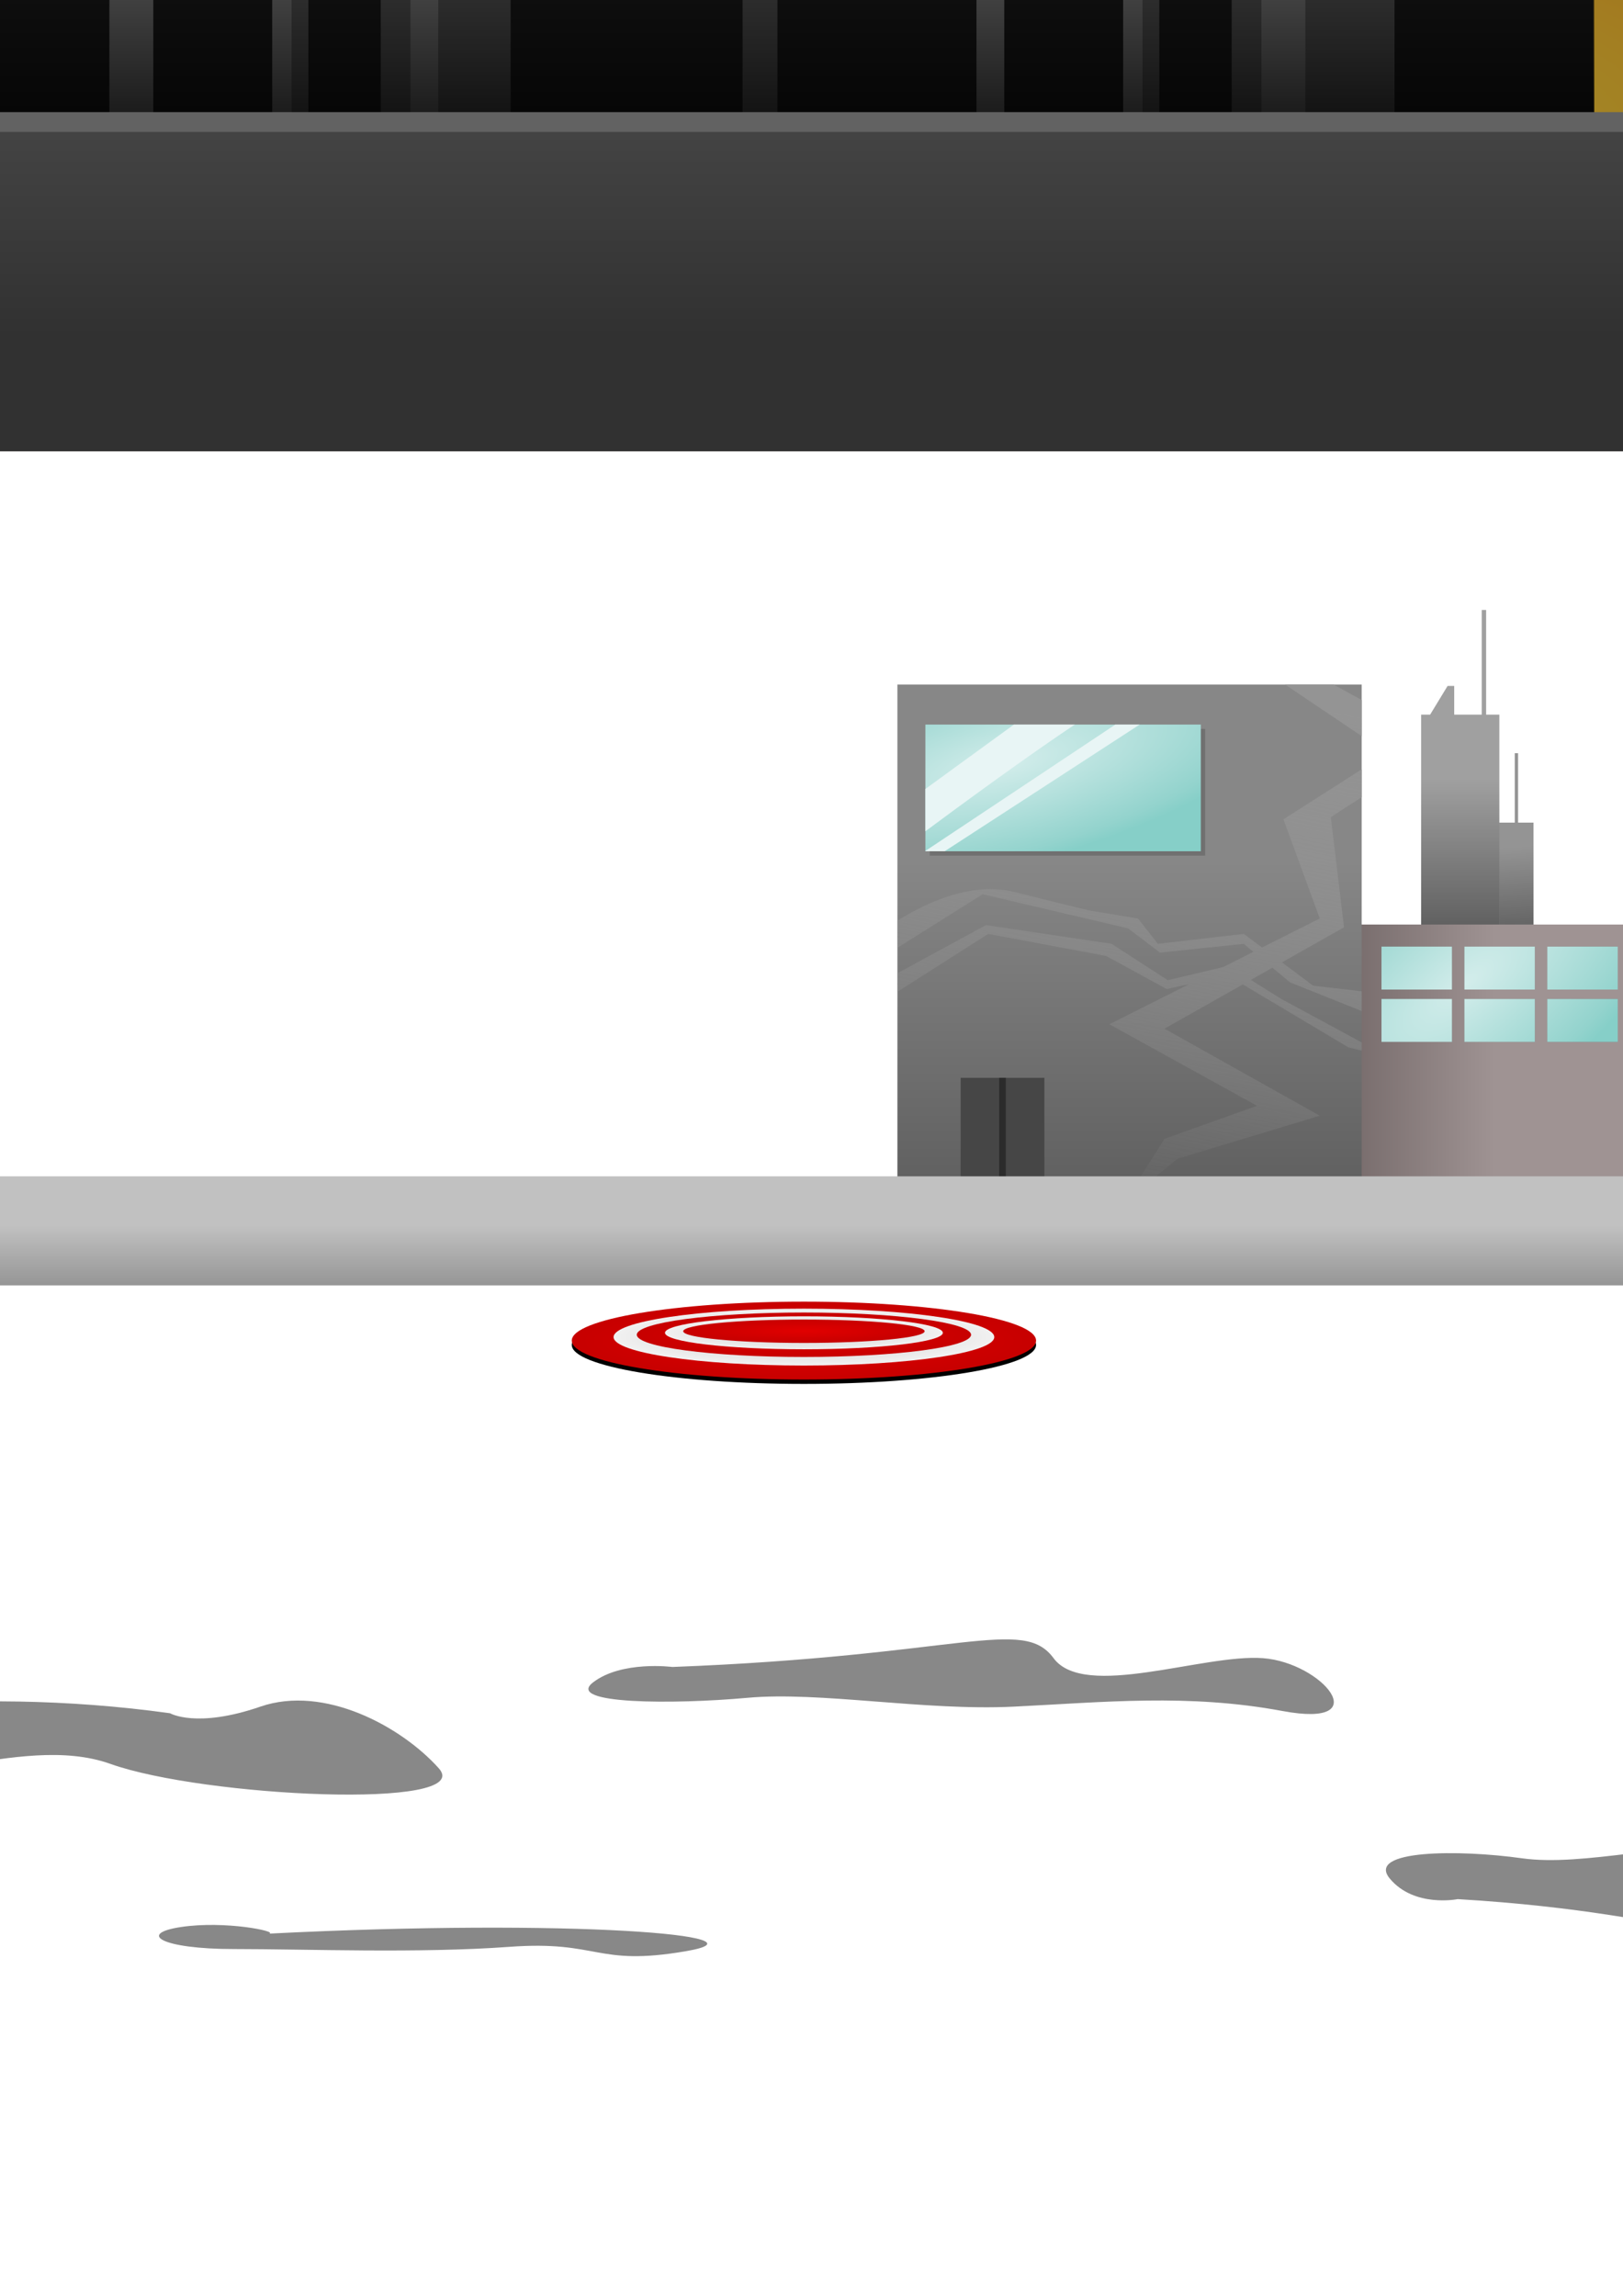 <?xml version="1.0" encoding="UTF-8" standalone="no"?>
<!-- Created with Inkscape (http://www.inkscape.org/) -->

<svg
   xmlns:dc="http://purl.org/dc/elements/1.1/"
   xmlns:cc="http://creativecommons.org/ns#"
   xmlns:rdf="http://www.w3.org/1999/02/22-rdf-syntax-ns#"
   xmlns:svg="http://www.w3.org/2000/svg"
   xmlns="http://www.w3.org/2000/svg"
   xmlns:xlink="http://www.w3.org/1999/xlink"
   xmlns:sodipodi="http://sodipodi.sourceforge.net/DTD/sodipodi-0.dtd"
   xmlns:inkscape="http://www.inkscape.org/namespaces/inkscape"
   width="210mm"
   height="297mm"
   viewBox="0 0 744.094 1052.362"
   id="svg2"
   version="1.1"
   inkscape:version="0.91 r13725"
   sodipodi:docname="svg_resources.svg">
  <defs
     id="defs4">
    <linearGradient
       inkscape:collect="always"
       id="linearGradient5291">
      <stop
         style="stop-color:#000000;stop-opacity:1;"
         offset="0"
         id="stop5293" />
      <stop
         style="stop-color:#000000;stop-opacity:0;"
         offset="1"
         id="stop5295" />
    </linearGradient>
    <linearGradient
       inkscape:collect="always"
       id="linearGradient5079">
      <stop
         style="stop-color:#313131;stop-opacity:1;"
         offset="0"
         id="stop5081" />
      <stop
         style="stop-color:#464646;stop-opacity:1"
         offset="1"
         id="stop5083" />
    </linearGradient>
    <linearGradient
       inkscape:collect="always"
       id="linearGradient5061">
      <stop
         style="stop-color:#a9b037;stop-opacity:1"
         offset="0"
         id="stop5063" />
      <stop
         id="stop5069"
         offset="0.299"
         style="stop-color:#a16f1b;stop-opacity:1" />
      <stop
         style="stop-color:#732020;stop-opacity:1"
         offset="0.597"
         id="stop5071" />
      <stop
         id="stop5073"
         offset="0.839"
         style="stop-color:#0f264a;stop-opacity:1" />
      <stop
         style="stop-color:#071728;stop-opacity:1"
         offset="1"
         id="stop5065" />
    </linearGradient>
    <linearGradient
       inkscape:collect="always"
       id="linearGradient5051">
      <stop
         style="stop-color:#c1c1c1;stop-opacity:1;"
         offset="0"
         id="stop5053" />
      <stop
         style="stop-color:#8a8a8a;stop-opacity:1"
         offset="1"
         id="stop5055" />
    </linearGradient>
    <linearGradient
       inkscape:collect="always"
       id="linearGradient4522">
      <stop
         style="stop-color:#000000;stop-opacity:1;"
         offset="0"
         id="stop4524" />
      <stop
         style="stop-color:#000000;stop-opacity:0;"
         offset="1"
         id="stop4526" />
    </linearGradient>
    <linearGradient
       inkscape:collect="always"
       id="linearGradient4397">
      <stop
         style="stop-color:#949494;stop-opacity:1;"
         offset="0"
         id="stop4399" />
      <stop
         style="stop-color:#949494;stop-opacity:0;"
         offset="1"
         id="stop4401" />
    </linearGradient>
    <linearGradient
       inkscape:collect="always"
       id="linearGradient4338">
      <stop
         style="stop-color:#d3edeb;stop-opacity:1"
         offset="0"
         id="stop4340" />
      <stop
         id="stop4346"
         offset="0.88"
         style="stop-color:#93d3cd;stop-opacity:1;" />
      <stop
         style="stop-color:#86cfc8;stop-opacity:1"
         offset="1"
         id="stop4342" />
    </linearGradient>
    <linearGradient
       id="linearGradient4312"
       inkscape:collect="always">
      <stop
         id="stop4314"
         offset="0"
         style="stop-color:#9f9393;stop-opacity:1" />
      <stop
         id="stop4316"
         offset="1"
         style="stop-color:#504545;stop-opacity:1" />
    </linearGradient>
    <linearGradient
       inkscape:collect="always"
       id="linearGradient4280">
      <stop
         style="stop-color:#878787;stop-opacity:1;"
         offset="0"
         id="stop4282" />
      <stop
         style="stop-color:#5d5d5d;stop-opacity:1"
         offset="1"
         id="stop4284" />
    </linearGradient>
    <linearGradient
       inkscape:collect="always"
       id="linearGradient4174">
      <stop
         style="stop-color:#c7c7c7;stop-opacity:1"
         offset="0"
         id="stop4176" />
      <stop
         style="stop-color:#ffffff;stop-opacity:1"
         offset="1"
         id="stop4178" />
    </linearGradient>
    <linearGradient
       inkscape:collect="always"
       id="linearGradient4138">
      <stop
         style="stop-color:#e10000;stop-opacity:1;"
         offset="0"
         id="stop4140" />
      <stop
         style="stop-color:#c70000;stop-opacity:1"
         offset="1"
         id="stop4142" />
    </linearGradient>
    <radialGradient
       inkscape:collect="always"
       xlink:href="#linearGradient4138"
       id="radialGradient4144"
       cx="368.571"
       cy="614.505"
       fx="368.571"
       fy="614.505"
       r="106.429"
       gradientTransform="matrix(1,0,0,0.168,0,511.4)"
       gradientUnits="userSpaceOnUse" />
    <radialGradient
       inkscape:collect="always"
       xlink:href="#linearGradient4174"
       id="radialGradient4180"
       cx="368.571"
       cy="614.505"
       fx="368.571"
       fy="614.505"
       r="87.271"
       gradientTransform="matrix(1.327,0,0,0.198,-120.665,491.059)"
       gradientUnits="userSpaceOnUse" />
    <radialGradient
       inkscape:collect="always"
       xlink:href="#linearGradient4138"
       id="radialGradient4144-6"
       cx="368.571"
       cy="614.505"
       fx="368.571"
       fy="614.505"
       r="106.429"
       gradientTransform="matrix(0.72,0,0,0.096,103.2,553.057)"
       gradientUnits="userSpaceOnUse" />
    <radialGradient
       inkscape:collect="always"
       xlink:href="#linearGradient4174"
       id="radialGradient4180-7"
       cx="368.571"
       cy="614.505"
       fx="368.571"
       fy="614.505"
       r="87.271"
       gradientTransform="matrix(0.969,0,0,0.115,11.474,540.362)"
       gradientUnits="userSpaceOnUse" />
    <radialGradient
       inkscape:collect="always"
       xlink:href="#linearGradient4138"
       id="radialGradient4144-3"
       cx="368.571"
       cy="614.505"
       fx="368.571"
       fy="614.505"
       r="106.429"
       gradientTransform="matrix(0.52,0,0,0.05,176.914,579.288)"
       gradientUnits="userSpaceOnUse" />
    <linearGradient
       inkscape:collect="always"
       xlink:href="#linearGradient4280"
       id="linearGradient4286"
       x1="320"
       y1="383.791"
       x2="320"
       y2="544.505"
       gradientUnits="userSpaceOnUse"
       gradientTransform="translate(91.429,10.714)" />
    <linearGradient
       inkscape:collect="always"
       xlink:href="#linearGradient4312"
       id="linearGradient4286-9"
       x1="431.394"
       y1="414.443"
       x2="351.518"
       y2="414.443"
       gradientUnits="userSpaceOnUse"
       gradientTransform="matrix(1.654,0,0,0.513,-27.967,268.416)" />
    <radialGradient
       inkscape:collect="always"
       xlink:href="#linearGradient4338"
       id="radialGradient4344"
       cx="474.557"
       cy="332.338"
       fx="474.557"
       fy="332.338"
       r="63.135"
       gradientTransform="matrix(2.121,-0.523,0.175,0.709,-604.619,362.908)"
       gradientUnits="userSpaceOnUse" />
    <linearGradient
       inkscape:collect="always"
       xlink:href="#linearGradient4397"
       id="linearGradient4403"
       x1="534.37"
       y1="310.986"
       x2="487.409"
       y2="550.392"
       gradientUnits="userSpaceOnUse" />
    <linearGradient
       inkscape:collect="always"
       xlink:href="#linearGradient4522"
       id="linearGradient4528"
       x1="710.643"
       y1="500.314"
       x2="703.066"
       y2="387.682"
       gradientUnits="userSpaceOnUse" />
    <linearGradient
       inkscape:collect="always"
       xlink:href="#linearGradient4522"
       id="linearGradient4530"
       x1="687.408"
       y1="526.326"
       x2="687.408"
       y2="357.125"
       gradientUnits="userSpaceOnUse" />
    <radialGradient
       inkscape:collect="always"
       xlink:href="#linearGradient4338"
       id="radialGradient4344-1"
       cx="521.815"
       cy="413.482"
       fx="521.815"
       fy="413.482"
       r="63.135"
       gradientTransform="matrix(1.735,-1.334,0.468,0.811,-427.026,811.727)"
       gradientUnits="userSpaceOnUse" />
    <filter
       inkscape:collect="always"
       style="color-interpolation-filters:sRGB"
       id="filter4935"
       x="-0.023"
       width="1.047"
       y="-0.078"
       height="1.157">
      <feGaussianBlur
         inkscape:collect="always"
         stdDeviation="1.425"
         id="feGaussianBlur4937" />
    </filter>
    <filter
       inkscape:collect="always"
       style="color-interpolation-filters:sRGB"
       id="filter5045"
       x="-0.061"
       width="1.123"
       y="-0.133"
       height="1.267">
      <feGaussianBlur
         inkscape:collect="always"
         stdDeviation="3.226"
         id="feGaussianBlur5047" />
    </filter>
    <linearGradient
       inkscape:collect="always"
       xlink:href="#linearGradient5051"
       id="linearGradient5057"
       x1="377.797"
       y1="561.681"
       x2="377.797"
       y2="596.531"
       gradientUnits="userSpaceOnUse"
       gradientTransform="matrix(2.22,0,0,1,-1178.095,0)" />
    <radialGradient
       inkscape:collect="always"
       xlink:href="#linearGradient5061"
       id="radialGradient5075"
       cx="378.807"
       cy="428.781"
       fx="378.807"
       fy="382.124"
       r="389.919"
       gradientTransform="matrix(5.259,0,0,1.448,-1669.889,-493.541)"
       gradientUnits="userSpaceOnUse" />
    <linearGradient
       inkscape:collect="always"
       xlink:href="#linearGradient5079"
       id="linearGradient5085"
       x1="102.79"
       y1="506.375"
       x2="102.79"
       y2="410.183"
       gradientUnits="userSpaceOnUse"
       gradientTransform="matrix(2.124,0,0,1.123,-109.117,-414.732)" />
    <linearGradient
       inkscape:collect="always"
       xlink:href="#linearGradient5291"
       id="linearGradient5297"
       x1="446.234"
       y1="452.078"
       x2="446.234"
       y2="315.708"
       gradientUnits="userSpaceOnUse"
       gradientTransform="matrix(1.173,0,0,1.173,2.349,-528.272)" />
    <linearGradient
       inkscape:collect="always"
       xlink:href="#linearGradient5079"
       id="linearGradient5085-1"
       x1="102.79"
       y1="506.375"
       x2="102.79"
       y2="410.183"
       gradientUnits="userSpaceOnUse"
       gradientTransform="matrix(2.124,0,0,1.123,-109.117,-1056.179)" />
    <linearGradient
       inkscape:collect="always"
       xlink:href="#linearGradient5291"
       id="linearGradient4291"
       gradientUnits="userSpaceOnUse"
       gradientTransform="matrix(1.173,0,0,1.173,2.349,-528.272)"
       x1="446.234"
       y1="452.078"
       x2="446.234"
       y2="315.708" />
    <radialGradient
       inkscape:collect="always"
       xlink:href="#linearGradient5061"
       id="radialGradient5075-5"
       cx="378.807"
       cy="428.781"
       fx="378.807"
       fy="382.124"
       r="389.919"
       gradientTransform="matrix(5.259,0,0,1.448,-1669.889,-1828.963)"
       gradientUnits="userSpaceOnUse" />
  </defs>
  <sodipodi:namedview
     id="base"
     pagecolor="#ffffff"
     bordercolor="#666666"
     borderopacity="1.0"
     inkscape:pageopacity="0.0"
     inkscape:pageshadow="2"
     inkscape:zoom="0.98994949"
     inkscape:cx="531.8221"
     inkscape:cy="309.96411"
     inkscape:document-units="px"
     inkscape:current-layer="layer1"
     showgrid="false"
     inkscape:object-nodes="false"
     inkscape:object-paths="false"
     inkscape:window-width="1858"
     inkscape:window-height="1058"
     inkscape:window-x="54"
     inkscape:window-y="-8"
     inkscape:window-maximized="1" />
  <g
     inkscape:label="Layer 1"
     inkscape:groupmode="layer"
     id="layer1">
    <rect
       style="opacity:1;fill:url(#radialGradient5075);fill-opacity:1;stroke:none;stroke-width:4;stroke-miterlimit:4;stroke-dasharray:none;stroke-opacity:1"
       id="rect5059"
       width="1000"
       height="600"
       x="-177.787"
       y="-393.135"
       inkscape:export-xdpi="90"
       inkscape:export-ydpi="90" />
    <g
       id="g5299"
       transform="translate(-113.137,89.904)">
      <g
         transform="matrix(1.173,0,0,1.173,-1020.441,-182.207)"
         id="g5258">
        <path
           inkscape:connector-curvature="0"
           style="opacity:1;fill:#6f6f6f;fill-opacity:1;stroke:none;stroke-width:4;stroke-miterlimit:4;stroke-dasharray:none;stroke-opacity:1"
           d="m 911.158,-55.775 0,201.02 28.283,0 0,-201.02 z m 91.924,5.557 0,63.639 -12.879,0 0,163.645 27.273,0 0,-26.264 63.387,0 0,-201.02 z m 91.418,15.152 0,201.02 77.783,0 0,-201.02 z m -243.951,23.738 0,163.645 46.467,0 0,-163.645 z m 576.545,8.08 0,201.021 77.781,0 0,-201.021 z m -243.951,13.637 0,163.646 46.467,0 0,-163.646 z m 152.531,1.516 0,201.021 77.783,0 0,-201.021 z m -91.924,5.557 0,201.02 28.285,0 0,-201.02 z m -473.004,4.545 0,163.645 62.631,0 0,-163.645 z"
           id="rect5111-6-7"
           sodipodi:nodetypes="ccccccccccccccccccccccccccccccccccccccccccccccccc" />
        <path
           inkscape:connector-curvature="0"
           style="opacity:1;fill:#4d4d4d;fill-opacity:1;stroke:none;stroke-width:4;stroke-miterlimit:4;stroke-dasharray:none;stroke-opacity:1"
           d="m 1398.808,-58.805 0,201.02 -28.283,0 0,-201.02 28.283,0 z m -91.924,5.557 0,63.639 12.879,0 0,163.645 -27.273,0 0,-26.264 -63.387,0 0,-201.02 77.781,0 z m -91.418,15.152 0,201.02 -77.783,0 0,-201.02 77.783,0 z m 243.951,23.738 0,163.645 -46.467,0 0,-163.645 46.467,0 z m 192.94,1.01 0,163.645 -27.275,0 0,-163.645 27.275,0 z m -769.484,7.07 0,201.021 -77.781,0 0,-201.021 77.781,0 z m 243.951,13.637 0,163.646 -46.467,0 0,-163.646 46.467,0 z m -152.531,1.516 0,201.021 -77.783,0 0,-201.021 77.783,0 z m 91.924,5.557 0,201.02 -28.285,0 0,-201.02 28.285,0 z m 473.004,4.545 0,163.645 -62.631,0 0,-163.645 62.631,0 z"
           id="rect5111-6" />
        <path
           style="opacity:1;fill:#181818;fill-opacity:1;stroke:none;stroke-width:4;stroke-miterlimit:4;stroke-dasharray:none;stroke-opacity:1"
           d="m 1086.924,-44.663 0,201.02 28.283,0 0,-201.02 -28.283,0 z m 91.924,5.557 0,63.639 -12.879,0 0,163.645 27.273,0 0,-26.264 63.387,0 0,-201.02 -77.781,0 z m 91.418,15.152 0,201.02 77.783,0 0,-201.02 -77.783,0 z m -243.951,23.738 0,163.645 46.467,0 0,-163.645 -46.467,0 z m -192.94,1.01 0,163.645 27.275,0 0,-163.645 -27.275,0 z m 769.484,7.07 0,201.021 77.781,0 0,-201.021 -77.781,0 z m -243.951,13.637 0,163.646 46.467,0 0,-163.646 -46.467,0 z m 152.531,1.516 0,201.021 77.783,0 0,-201.021 -77.783,0 z m -91.924,5.557 0,201.02 28.285,0 0,-201.02 -28.285,0 z m -473.004,4.545 0,163.645 62.631,0 0,-163.645 -62.631,0 z"
           id="rect5111"
           inkscape:connector-curvature="0" />
      </g>
      <path
         inkscape:connector-curvature="0"
         id="rect5111-6-7-3"
         d="m 587.52,-251.201 0,82.961 -26.37,0 0,-42.072 -48.295,0 0,-34.37 -91.256,0 0,16.593 -58.962,0 0,1.185 -48.295,0 0,3.556 -26.37,0 0,-11.26 -33.183,0 0,61.034 -7.111,0 0,-67.551 -91.256,0 0,74.664 -15.11,0 0,23.11 -18.666,0 0,-28.444 -40.889,0 0,-75.848 -33.183,0 0,75.848 -16.593,0 0,-23.701 -54.517,0 0,5.924 -53.332,0 0,33.185 -40.296,0 0,191.995 40.296,0 0,10.667 91.256,0 0,-49.776 15.999,0 0,67.553 91.259,0 0,-15.408 40.887,0 0,-23.11 9.778,0 0,-30.814 10.369,0 0,14.815 13.63,0 0,61.034 33.185,0 0,-61.034 7.702,0 0,-14.815 8.889,0 0,23.703 54.517,0 0,-5.926 45.926,0 0,26.073 31.998,0 0,-16.59 42.668,0 0,-14.223 16.59,0 0,66.368 33.185,0 0,-48.591 74.664,0 0,42.074 91.259,0 0,-74.666 7.108,0 0,94.219 33.185,0 0,-37.331 66.962,0 0,-17.78 7.702,0 0,48.593 91.259,0 0,-235.847 -58.664,0 0,-4.741 -40.296,0 0,-26.073 -53.332,0 0,-13.036 -54.517,0 0,30.814 -16.593,0 0,-82.961 -33.183,0 z m 298.657,53.332 0,24.888 -26.073,0 0,235.847 91.256,0 0,-235.847 -33.183,0 0,-24.888 -32.001,0 z"
         style="opacity:1;fill:url(#linearGradient5297);fill-opacity:1;stroke:none;stroke-width:4;stroke-miterlimit:4;stroke-dasharray:none;stroke-opacity:1" />
    </g>
    <rect
       style="opacity:1;fill:#626262;fill-opacity:1;stroke:none;stroke-width:4;stroke-miterlimit:4;stroke-dasharray:none;stroke-opacity:1"
       id="rect5077-5"
       width="1000"
       height="155.46"
       x="-177.787"
       y="51.404" />
    <rect
       style="opacity:1;fill:url(#linearGradient5085);fill-opacity:1;stroke:none;stroke-width:4;stroke-miterlimit:4;stroke-dasharray:none;stroke-opacity:1"
       id="rect5077"
       width="1000"
       height="146.382"
       x="-177.787"
       y="60.482" />
    <path
       style="opacity:1;fill:#949494;fill-opacity:1;stroke:none;stroke-width:4;stroke-miterlimit:4;stroke-dasharray:none;stroke-opacity:1"
       d="m 694.48,345.256 0,31.818 -13.131,0 0,53.033 21.717,0 0,-53.033 -7.07,0 0,-31.818 -1.516,0 z"
       id="rect4478"
       inkscape:connector-curvature="0"
       inkscape:export-xdpi="101.77687"
       inkscape:export-ydpi="101.77687" />
    <path
       style="opacity:1;fill:url(#linearGradient4528);fill-opacity:1;stroke:none;stroke-width:4;stroke-miterlimit:4;stroke-dasharray:none;stroke-opacity:1"
       d="m 694.48,345.256 0,31.818 -13.131,0 0,53.033 21.717,0 0,-53.033 -7.07,0 0,-31.818 -1.516,0 z"
       id="rect4478-7"
       inkscape:connector-curvature="0"
       inkscape:export-xdpi="101.77687"
       inkscape:export-ydpi="101.77687" />
    <path
       style="opacity:1;fill:#a0a0a0;fill-opacity:1;stroke:none;stroke-width:4;stroke-miterlimit:4;stroke-dasharray:none;stroke-opacity:1"
       d="m 663.67,314.424 -8,13.154 -4.121,0 0,107.076 35.859,0 0,-107.076 -6.061,0 0,-47.982 -2.02,0 0,47.982 -12.627,0 0,-13.154 z"
       id="rect4476"
       inkscape:connector-curvature="0"
       sodipodi:nodetypes="ccccccccccccc"
       inkscape:export-xdpi="101.77687"
       inkscape:export-ydpi="101.77687" />
    <path
       style="opacity:1;fill:url(#linearGradient4530);fill-opacity:1;stroke:none;stroke-width:4;stroke-miterlimit:4;stroke-dasharray:none;stroke-opacity:1"
       d="m 663.67,314.424 -8,13.154 -4.121,0 0,107.076 35.859,0 0,-107.076 -6.061,0 0,-47.982 -2.02,0 0,47.982 -12.627,0 0,-13.154 z"
       id="rect4476-8"
       inkscape:connector-curvature="0"
       sodipodi:nodetypes="ccccccccccccc"
       inkscape:export-xdpi="101.77687"
       inkscape:export-ydpi="101.77687" />
    <rect
       style="opacity:1;fill:url(#linearGradient4286-9);fill-opacity:1;stroke:none;stroke-width:4;stroke-miterlimit:4;stroke-dasharray:none;stroke-opacity:1"
       id="rect4278-8"
       width="352.143"
       height="115.714"
       x="501.429"
       y="423.791"
       ry="0"
       rx="0"
       inkscape:export-xdpi="101.77687"
       inkscape:export-ydpi="101.77687" />
    <ellipse
       style="opacity:1;fill:#000000;fill-opacity:1;stroke:none;stroke-width:4;stroke-miterlimit:4;stroke-dasharray:none;stroke-opacity:1"
       id="path4136-6"
       cx="368.571"
       cy="616.505"
       rx="106.429"
       ry="17.857"
       inkscape:export-xdpi="64.431801"
       inkscape:export-ydpi="64.431801" />
    <ellipse
       style="opacity:1;fill:url(#radialGradient4144);fill-opacity:1;stroke:none;stroke-width:4;stroke-miterlimit:4;stroke-dasharray:none;stroke-opacity:1"
       id="path4136"
       cx="368.571"
       cy="614.505"
       rx="106.429"
       ry="17.857"
       inkscape:export-xdpi="64.431801"
       inkscape:export-ydpi="64.431801" />
    <ellipse
       style="opacity:1;fill:url(#radialGradient4180);fill-opacity:1;stroke:none;stroke-width:4;stroke-miterlimit:4;stroke-dasharray:none;stroke-opacity:1"
       id="path4136-0"
       cx="368.571"
       cy="612.898"
       rx="87.271"
       ry="13.036"
       inkscape:export-xdpi="64.431801"
       inkscape:export-ydpi="64.431801" />
    <ellipse
       style="opacity:1;fill:url(#radialGradient4144-6);fill-opacity:1;stroke:none;stroke-width:4;stroke-miterlimit:4;stroke-dasharray:none;stroke-opacity:1"
       id="path4136-9"
       cx="368.571"
       cy="611.826"
       rx="76.629"
       ry="10.179"
       inkscape:export-xdpi="64.431801"
       inkscape:export-ydpi="64.431801" />
    <ellipse
       style="opacity:1;fill:url(#radialGradient4180-7);fill-opacity:1;stroke:none;stroke-width:4;stroke-miterlimit:4;stroke-dasharray:none;stroke-opacity:1"
       id="path4136-0-0"
       cx="368.571"
       cy="610.934"
       rx="63.7"
       ry="7.551"
       inkscape:export-xdpi="64.431801"
       inkscape:export-ydpi="64.431801" />
    <ellipse
       style="opacity:1;fill:url(#radialGradient4144-3);fill-opacity:1;stroke:none;stroke-width:4;stroke-miterlimit:4;stroke-dasharray:none;stroke-opacity:1"
       id="path4136-4"
       cx="368.571"
       cy="610.219"
       rx="55.343"
       ry="5.357"
       inkscape:export-xdpi="64.431801"
       inkscape:export-ydpi="64.431801" />
    <rect
       style="opacity:1;fill:url(#linearGradient4286);fill-opacity:1;stroke:none;stroke-width:4;stroke-miterlimit:4;stroke-dasharray:none;stroke-opacity:1"
       id="rect4278"
       width="212.857"
       height="225.714"
       x="411.429"
       y="313.791"
       ry="0"
       rx="0"
       inkscape:export-xdpi="101.77687"
       inkscape:export-ydpi="101.77687" />
    <rect
       style="opacity:1;fill:#000000;fill-opacity:0.169;stroke:none;stroke-width:4;stroke-miterlimit:4;stroke-dasharray:none;stroke-opacity:1;filter:url(#filter5045)"
       id="rect4318-4"
       width="126.269"
       height="58.084"
       x="426.264"
       y="334.123"
       inkscape:export-xdpi="101.77687"
       inkscape:export-ydpi="101.77687" />
    <rect
       style="opacity:1;fill:url(#radialGradient4344);fill-opacity:1;stroke:none;stroke-width:4;stroke-miterlimit:4;stroke-dasharray:none;stroke-opacity:1"
       id="rect4318"
       width="126.269"
       height="58.084"
       x="424.264"
       y="332.123"
       inkscape:export-xdpi="101.77687"
       inkscape:export-ydpi="101.77687" />
    <path
       style="fill:#e8f5f5;fill-rule:evenodd;stroke:none;stroke-width:1px;stroke-linecap:butt;stroke-linejoin:miter;stroke-opacity:1;fill-opacity:1"
       d="M 464.859 332.123 L 424.264 361.648 L 424.264 381.043 C 458.829 355.384 480.143 340.552 492.775 332.123 L 464.859 332.123 z M 511.363 332.123 L 424.264 390.053 L 424.264 390.207 L 433.09 390.207 L 522.508 332.123 L 511.363 332.123 z "
       id="path4320"
       inkscape:export-xdpi="101.77687"
       inkscape:export-ydpi="101.77687" />
    <rect
       style="opacity:1;fill:#464646;fill-opacity:1;stroke:none;stroke-width:4;stroke-miterlimit:4;stroke-dasharray:none;stroke-opacity:1"
       id="rect4348"
       width="38.386"
       height="45.457"
       x="440.427"
       y="494.048"
       inkscape:export-xdpi="101.77687"
       inkscape:export-ydpi="101.77687" />
    <path
       style="opacity:1;fill:#2b2b2b;fill-opacity:1;stroke:none;stroke-width:4;stroke-miterlimit:4;stroke-dasharray:none;stroke-opacity:1"
       d="m 458.103,494.048 0,45.457 3.031,0 0,-45.457 -3.031,0 z"
       id="rect4352"
       inkscape:connector-curvature="0"
       inkscape:export-xdpi="101.77687"
       inkscape:export-ydpi="101.77687" />
    <path
       style="fill:url(#linearGradient4403);fill-rule:evenodd;stroke:none;stroke-width:1px;stroke-linecap:butt;stroke-linejoin:miter;stroke-opacity:1;fill-opacity:1"
       d="M 589.188 313.791 L 624.285 337.438 L 624.285 320.861 L 611.344 313.791 L 589.188 313.791 z M 624.285 352.664 L 588.414 375.561 L 605.082 421.018 L 578.596 434.33 L 570.23 428.088 L 530.836 432.633 L 521.744 421.018 L 500.025 417.48 C 500.025 417.48 499.521 417.481 465.176 408.895 C 446.074 404.119 425.731 413.094 411.428 422 L 411.428 434.457 L 450.527 409.904 L 517.197 425.562 L 531.846 436.674 L 570.23 432.633 L 574.648 436.314 L 560.732 443.309 L 535.381 449.301 L 509.621 432.633 L 452.043 424.047 L 411.428 446.121 L 411.428 454.619 L 453.053 428.088 L 507.096 438.189 L 534.875 453.342 L 545.148 451.141 L 508.611 469.504 L 576.293 506.879 L 533.865 522.031 L 522.83 539.506 L 529.609 539.506 L 539.926 531.123 L 605.082 511.426 L 533.865 471.525 L 569.801 451.242 L 618.213 480.111 L 624.285 481.588 L 624.285 477.822 L 587.404 457.887 L 573.465 449.174 L 583.371 443.582 L 591.443 450.311 L 624.285 463.449 L 624.285 454.377 L 602.051 451.826 L 587.715 441.131 L 616.193 425.057 L 610.133 374.551 L 624.285 365.436 L 624.285 352.664 z "
       id="path4370"
       inkscape:export-xdpi="101.77687"
       inkscape:export-ydpi="101.77687" />
    <path
       inkscape:connector-curvature="0"
       style="opacity:1;fill:#000000;fill-opacity:0.25;stroke:none;stroke-width:4;stroke-miterlimit:4;stroke-dasharray:none;stroke-opacity:1;filter:url(#filter4935)"
       d="m 633.365,433.896 0,19.697 32.326,0 0,-19.697 -32.326,0 z m 38,0 0,19.697 32.326,0 0,-19.697 -32.326,0 z m 38,0 0,19.697 32.326,0 0,-19.697 -32.326,0 z m 38,0 0,19.697 32.326,0 0,-19.697 -32.326,0 z m -114,24 0,19.697 32.326,0 0,-19.697 -32.326,0 z m 38,0 0,19.697 32.326,0 0,-19.697 -32.326,0 z m 38,0 0,19.697 32.326,0 0,-19.697 -32.326,0 z m 38,0 0,19.697 32.326,0 0,-19.697 -32.326,0 z"
       id="rect4318-7-0"
       inkscape:export-xdpi="101.77687"
       inkscape:export-ydpi="101.77687" />
    <path
       style="opacity:1;fill:url(#radialGradient4344-1);fill-opacity:1;stroke:none;stroke-width:4;stroke-miterlimit:4;stroke-dasharray:none;stroke-opacity:1"
       d="M 633.365 433.896 L 633.365 453.594 L 665.691 453.594 L 665.691 433.896 L 633.365 433.896 z M 671.365 433.896 L 671.365 453.594 L 703.691 453.594 L 703.691 433.896 L 671.365 433.896 z M 709.365 433.896 L 709.365 453.594 L 741.691 453.594 L 741.691 433.896 L 709.365 433.896 z M 747.365 433.896 L 747.365 453.594 L 779.691 453.594 L 779.691 433.896 L 747.365 433.896 z M 633.365 457.896 L 633.365 477.594 L 665.691 477.594 L 665.691 457.896 L 633.365 457.896 z M 671.365 457.896 L 671.365 477.594 L 703.691 477.594 L 703.691 457.896 L 671.365 457.896 z M 709.365 457.896 L 709.365 477.594 L 741.691 477.594 L 741.691 457.896 L 709.365 457.896 z M 747.365 457.896 L 747.365 477.594 L 779.691 477.594 L 779.691 457.896 L 747.365 457.896 z "
       id="rect4318-7"
       inkscape:export-xdpi="101.77687"
       inkscape:export-ydpi="101.77687" />
    <rect
       style="opacity:1;fill:url(#linearGradient5057);fill-opacity:1;stroke:none;stroke-width:4;stroke-miterlimit:4;stroke-dasharray:none;stroke-opacity:1"
       id="rect5049"
       width="1305.117"
       height="50.003"
       x="-339.411"
       y="539.205"
       inkscape:export-xdpi="101.77687"
       inkscape:export-ydpi="101.77687" />
    <rect
       style="opacity:1;fill:none;fill-opacity:1;stroke:none;stroke-width:4;stroke-miterlimit:4;stroke-dasharray:none;stroke-opacity:1"
       id="rect5059-9"
       width="1000"
       height="600"
       x="-177.787"
       y="-1034.582"
       inkscape:export-xdpi="90"
       inkscape:export-ydpi="90"
       inkscape:export-filename="C:\Users\Joseph\Documents\SCHOOL\github\csci373game\CSCI-373-Game\images\backgroundforeground.png" />
    <g
       id="g5299-3"
       transform="translate(-113.137,-551.543)">
      <g
         transform="matrix(1.173,0,0,1.173,-1020.441,-182.207)"
         id="g5258-2">
        <path
           inkscape:connector-curvature="0"
           style="opacity:1;fill:#6f6f6f;fill-opacity:1;stroke:none;stroke-width:4;stroke-miterlimit:4;stroke-dasharray:none;stroke-opacity:1"
           d="m 911.158,-55.775 0,201.02 28.283,0 0,-201.02 z m 91.924,5.557 0,63.639 -12.879,0 0,163.645 27.273,0 0,-26.264 63.387,0 0,-201.02 z m 91.418,15.152 0,201.02 77.783,0 0,-201.02 z m -243.951,23.738 0,163.645 46.467,0 0,-163.645 z m 576.545,8.08 0,201.021 77.781,0 0,-201.021 z m -243.951,13.637 0,163.646 46.467,0 0,-163.646 z m 152.531,1.516 0,201.021 77.783,0 0,-201.021 z m -91.924,5.557 0,201.02 28.285,0 0,-201.02 z m -473.004,4.545 0,163.645 62.631,0 0,-163.645 z"
           id="rect5111-6-7-5"
           sodipodi:nodetypes="ccccccccccccccccccccccccccccccccccccccccccccccccc" />
        <path
           inkscape:connector-curvature="0"
           style="opacity:1;fill:#4d4d4d;fill-opacity:1;stroke:none;stroke-width:4;stroke-miterlimit:4;stroke-dasharray:none;stroke-opacity:1"
           d="m 1398.808,-58.805 0,201.02 -28.283,0 0,-201.02 28.283,0 z m -91.924,5.557 0,63.639 12.879,0 0,163.645 -27.273,0 0,-26.264 -63.387,0 0,-201.02 77.781,0 z m -91.418,15.152 0,201.02 -77.783,0 0,-201.02 77.783,0 z m 243.951,23.738 0,163.645 -46.467,0 0,-163.645 46.467,0 z m 192.94,1.01 0,163.645 -27.275,0 0,-163.645 27.275,0 z m -769.484,7.07 0,201.021 -77.781,0 0,-201.021 77.781,0 z m 243.951,13.637 0,163.646 -46.467,0 0,-163.646 46.467,0 z m -152.531,1.516 0,201.021 -77.783,0 0,-201.021 77.783,0 z m 91.924,5.557 0,201.02 -28.285,0 0,-201.02 28.285,0 z m 473.004,4.545 0,163.645 -62.631,0 0,-163.645 62.631,0 z"
           id="rect5111-6-5" />
        <path
           style="opacity:1;fill:#181818;fill-opacity:1;stroke:none;stroke-width:4;stroke-miterlimit:4;stroke-dasharray:none;stroke-opacity:1"
           d="m 1086.924,-44.663 0,201.02 28.283,0 0,-201.02 -28.283,0 z m 91.924,5.557 0,63.639 -12.879,0 0,163.645 27.273,0 0,-26.264 63.387,0 0,-201.02 -77.781,0 z m 91.418,15.152 0,201.02 77.783,0 0,-201.02 -77.783,0 z m -243.951,23.738 0,163.645 46.467,0 0,-163.645 -46.467,0 z m -192.94,1.01 0,163.645 27.275,0 0,-163.645 -27.275,0 z m 769.484,7.07 0,201.021 77.781,0 0,-201.021 -77.781,0 z m -243.951,13.637 0,163.646 46.467,0 0,-163.646 -46.467,0 z m 152.531,1.516 0,201.021 77.783,0 0,-201.021 -77.783,0 z m -91.924,5.557 0,201.02 28.285,0 0,-201.02 -28.285,0 z m -473.004,4.545 0,163.645 62.631,0 0,-163.645 -62.631,0 z"
           id="rect5111-7"
           inkscape:connector-curvature="0" />
      </g>
      <path
         inkscape:connector-curvature="0"
         id="rect5111-6-7-3-6"
         d="m 587.52,-251.201 0,82.961 -26.37,0 0,-42.072 -48.295,0 0,-34.37 -91.256,0 0,16.593 -58.962,0 0,1.185 -48.295,0 0,3.556 -26.37,0 0,-11.26 -33.183,0 0,61.034 -7.111,0 0,-67.551 -91.256,0 0,74.664 -15.11,0 0,23.11 -18.666,0 0,-28.444 -40.889,0 0,-75.848 -33.183,0 0,75.848 -16.593,0 0,-23.701 -54.517,0 0,5.924 -53.332,0 0,33.185 -40.296,0 0,191.995 40.296,0 0,10.667 91.256,0 0,-49.776 15.999,0 0,67.553 91.259,0 0,-15.408 40.887,0 0,-23.11 9.778,0 0,-30.814 10.369,0 0,14.815 13.63,0 0,61.034 33.185,0 0,-61.034 7.702,0 0,-14.815 8.889,0 0,23.703 54.517,0 0,-5.926 45.926,0 0,26.073 31.998,0 0,-16.59 42.668,0 0,-14.223 16.59,0 0,66.368 33.185,0 0,-48.591 74.664,0 0,42.074 91.259,0 0,-74.666 7.108,0 0,94.219 33.185,0 0,-37.331 66.962,0 0,-17.78 7.702,0 0,48.593 91.259,0 0,-235.847 -58.664,0 0,-4.741 -40.296,0 0,-26.073 -53.332,0 0,-13.036 -54.517,0 0,30.814 -16.593,0 0,-82.961 -33.183,0 z m 298.657,53.332 0,24.888 -26.073,0 0,235.847 91.256,0 0,-235.847 -33.183,0 0,-24.888 -32.001,0 z"
         style="opacity:1;fill:url(#linearGradient4291);fill-opacity:1;stroke:none;stroke-width:4;stroke-miterlimit:4;stroke-dasharray:none;stroke-opacity:1" />
    </g>
    <rect
       style="opacity:1;fill:#626262;fill-opacity:1;stroke:none;stroke-width:4;stroke-miterlimit:4;stroke-dasharray:none;stroke-opacity:1"
       id="rect5077-5-2"
       width="1000"
       height="155.46"
       x="-177.787"
       y="-590.042" />
    <rect
       style="opacity:1;fill:url(#linearGradient5085-1);fill-opacity:1;stroke:none;stroke-width:4;stroke-miterlimit:4;stroke-dasharray:none;stroke-opacity:1"
       id="rect5077-8"
       width="1000"
       height="146.382"
       x="-177.787"
       y="-580.964" />
    <rect
       style="opacity:1;fill:url(#radialGradient5075-5);fill-opacity:1;stroke:none;stroke-width:4;stroke-miterlimit:4;stroke-dasharray:none;stroke-opacity:1"
       id="rect5059-3"
       width="1000"
       height="600"
       x="-177.787"
       y="-1728.557"
       inkscape:export-xdpi="90"
       inkscape:export-ydpi="90"
       inkscape:export-filename="C:\Users\Joseph\Documents\SCHOOL\github\csci373game\CSCI-373-Game\images\backgroundbackground.png" />
    <path
       style="fill:#888888;fill-opacity:1;fill-rule:evenodd;stroke:none;stroke-width:1px;stroke-linecap:butt;stroke-linejoin:miter;stroke-opacity:1"
       d="m 123.407,886.339 c 139.401,-7.071 232.335,1.01 190.919,8.081 -41.416,7.071 -39.396,-5.051 -80.812,-2.02 -41.416,3.03 -92.934,1.01 -126.269,1.01 -33.335,0 -44.447,-7.071 -24.244,-10.101 20.203,-3.03 44.447,2.02 40.406,3.03 z"
       id="path4241"
       inkscape:connector-curvature="0"
       inkscape:export-filename="C:\Users\Joseph\Documents\SCHOOL\github\csci373game\CSCI-373-Game\images\clouds.png"
       inkscape:export-xdpi="90"
       inkscape:export-ydpi="90" />
    <path
       style="fill:#888888;fill-opacity:1;fill-rule:evenodd;stroke:none;stroke-width:1px;stroke-linecap:butt;stroke-linejoin:miter;stroke-opacity:1"
       d="m 308.265,764.11 c 132.33,-5.051 160.614,-23.233 174.756,-4.041 14.142,19.193 68.69,-2.02 95.964,0 27.274,2.02 52.528,32.325 9.091,24.244 -43.437,-8.081 -81.822,-4.041 -123.239,-2.02 -41.416,2.02 -88.893,-7.071 -122.228,-4.041 -33.335,3.03 -83.843,3.03 -70.711,-7.071 13.132,-10.101 36.365,-7.071 36.365,-7.071 z"
       id="path4243"
       inkscape:connector-curvature="0"
       inkscape:export-filename="C:\Users\Joseph\Documents\SCHOOL\github\csci373game\CSCI-373-Game\images\clouds.png"
       inkscape:export-xdpi="90"
       inkscape:export-ydpi="90" />
    <path
       style="fill:#888888;fill-opacity:1;fill-rule:evenodd;stroke:none;stroke-width:1px;stroke-linecap:butt;stroke-linejoin:miter;stroke-opacity:1"
       d="m 77.951,785.323 c -93.944,-13.132 -193.949,-1.01 -160.614,20.203 33.335,21.213 90.914,-12.122 133.34,3.03 42.426,15.152 167.685,21.213 150.513,2.02 -17.173,-19.193 -52.528,-38.386 -81.822,-28.284 -29.294,10.101 -41.416,3.03 -41.416,3.03 z"
       id="path4245"
       inkscape:connector-curvature="0"
       inkscape:export-filename="C:\Users\Joseph\Documents\SCHOOL\github\csci373game\CSCI-373-Game\images\clouds.png"
       inkscape:export-xdpi="90"
       inkscape:export-ydpi="90" />
    <path
       style="fill:#888888;fill-opacity:1;fill-rule:evenodd;stroke:none;stroke-width:1px;stroke-linecap:butt;stroke-linejoin:miter;stroke-opacity:1"
       d="m 668.321,870.531 c 113.163,6.691 137.351,30.779 149.445,5.353 12.094,-25.426 58.741,2.676 82.065,0 23.324,-2.676 44.92,-42.822 7.775,-32.117 -37.145,10.706 -69.971,5.353 -105.389,2.676 -35.418,-2.676 -76.018,9.367 -104.525,5.353 -28.507,-4.015 -71.699,-4.015 -60.469,9.367 11.23,13.382 31.098,9.367 31.098,9.367 z"
       id="path4243-5"
       inkscape:connector-curvature="0"
       inkscape:export-filename="C:\Users\Joseph\Documents\SCHOOL\github\csci373game\CSCI-373-Game\images\clouds.png"
       inkscape:export-xdpi="90"
       inkscape:export-ydpi="90" />
  </g>
</svg>
